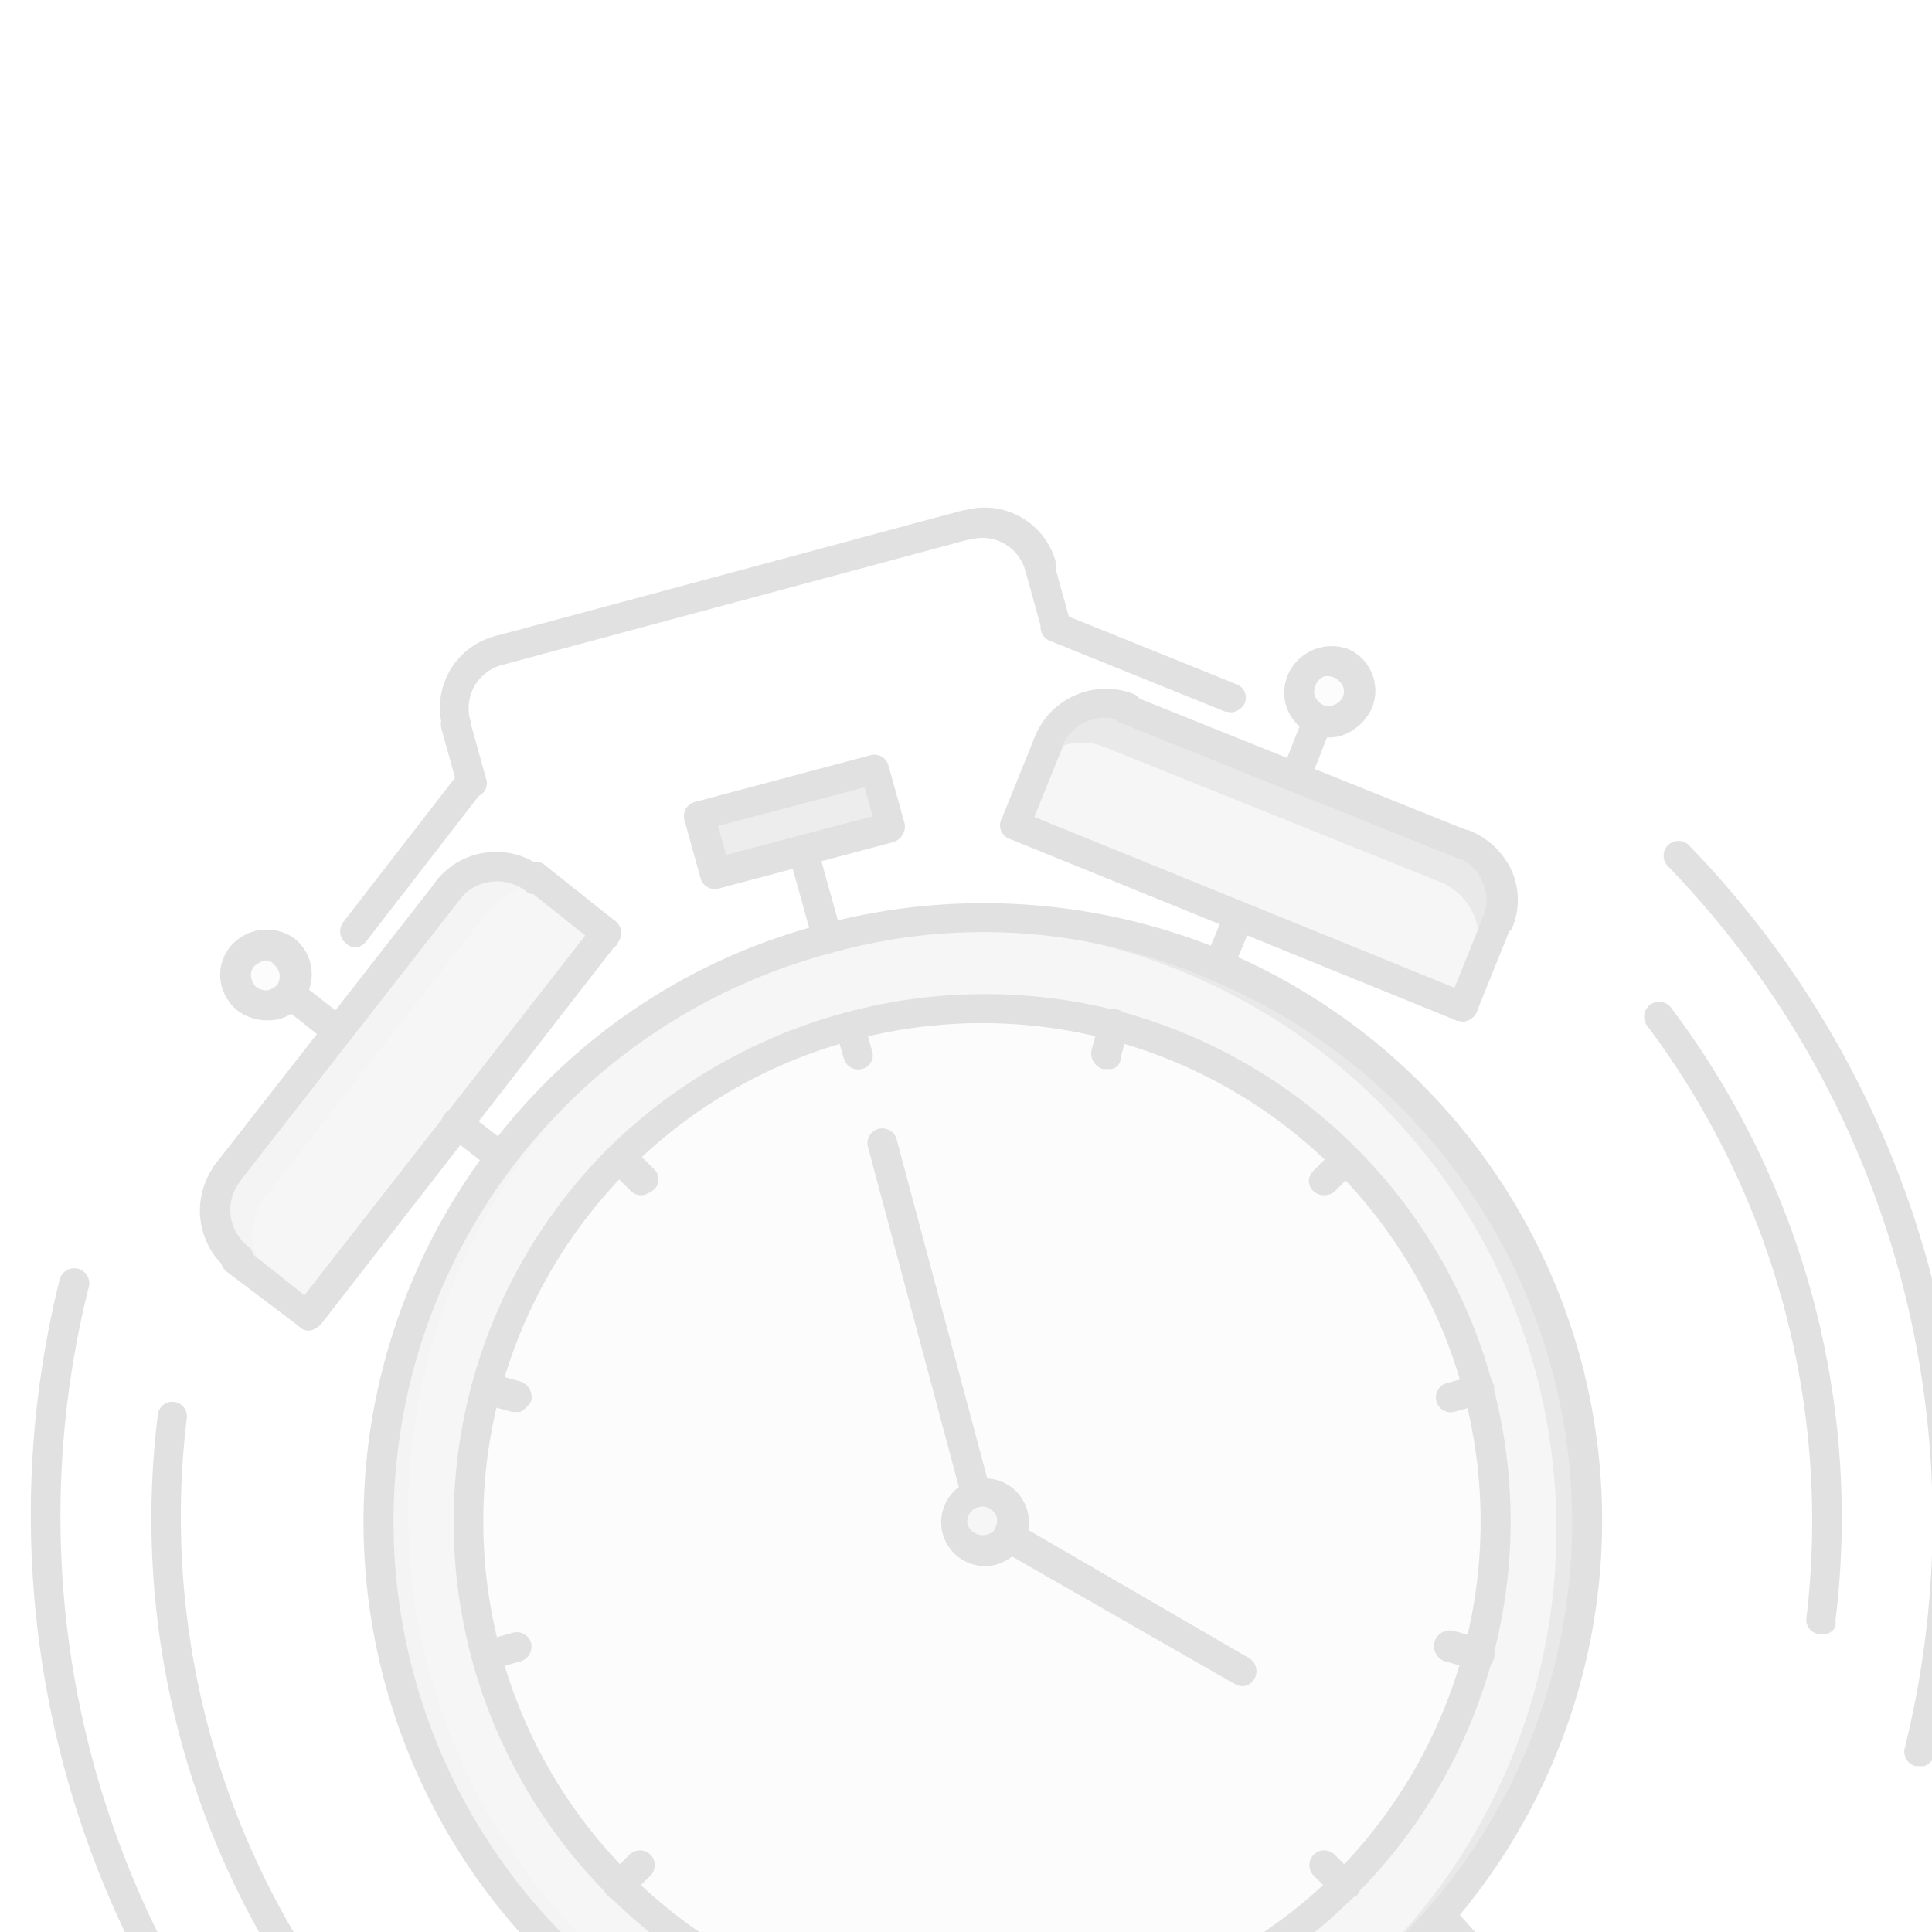 <svg id="Group_340" data-name="Group 340" xmlns="http://www.w3.org/2000/svg" xmlns:xlink="http://www.w3.org/1999/xlink" viewBox="0 0 120 120">
  <defs>
    <style>
      .cls-1 {
        clip-path: url(#clip-path);
      }

      .cls-2, .cls-3, .cls-4, .cls-6 {
        fill: #e1e1e1;
      }

      .cls-2 {
        opacity: 0.1;
      }

      .cls-3, .cls-5 {
        opacity: 0.6;
      }

      .cls-4, .cls-7 {
        opacity: 0.3;
      }
    </style>
    <clipPath id="clip-path">
      <rect id="Rectangle_1367" data-name="Rectangle 1367" width="120" height="120"/>
    </clipPath>
  </defs>
  <g id="Group_309" data-name="Group 309" class="cls-1">
    <path id="Path_1349" data-name="Path 1349" class="cls-2" d="M17.8,59.1A1.851,1.851,0,1,1,15.5,62a1.793,1.793,0,0,1-.3-2.6A1.983,1.983,0,0,1,17.8,59.1Z"/>
    <path id="Path_1350" data-name="Path 1350" class="cls-3" d="M54.4,47.7l.9,3.7-5.4,1.4-5.4,1.5-1-3.6Z"/>
    <path id="Path_1351" data-name="Path 1351" class="cls-2" d="M83.3,41.2a1.838,1.838,0,1,1-2.4,1A1.879,1.879,0,0,1,83.3,41.2Z"/>
    <path id="Path_1352" data-name="Path 1352" class="cls-4" d="M90.9,52.4A3.846,3.846,0,0,1,93,57.3l-2.1,5.2L77,56.9,63.1,51.3l2.1-5.2A3.885,3.885,0,0,1,70.1,44Z"/>
    <path id="Path_1353" data-name="Path 1353" class="cls-3" d="M90.9,52.4,70,44a3.8,3.8,0,0,0-4.9,2.1l-.4,1a3.708,3.708,0,0,1,3.9-.7l20.9,8.4a3.846,3.846,0,0,1,2.1,4.9l-1.1,2.8.3.1,2.1-5.2A3.609,3.609,0,0,0,90.9,52.4Z"/>
    <path id="Path_1354" data-name="Path 1354" class="cls-4" d="M33.2,54.6l4.4,3.5L28.4,69.9,19.2,81.7l-4.4-3.5a3.789,3.789,0,0,1-.6-5.3L28,55.2A3.669,3.669,0,0,1,33.2,54.6Z"/>
    <path id="Path_1355" data-name="Path 1355" class="cls-2" d="M17.1,79.6a3.789,3.789,0,0,1-.6-5.3L30.4,56.5a3.7,3.7,0,0,1,3.8-1.3l-.8-.6a3.726,3.726,0,0,0-5.3.7L14.1,73a3.8,3.8,0,0,0,.6,5.3l4.4,3.5.2-.3Z"/>
    <g id="Group_306" data-name="Group 306" class="cls-5">
      <path id="Path_1356" data-name="Path 1356" class="cls-6" d="M46.4,141.2l2.3-11.3a37.481,37.481,0,0,0,8.8,2h0l-5.2,9.6C49.4,146.6,45.8,143.8,46.4,141.2Z"/>
      <path id="Path_1357" data-name="Path 1357" class="cls-6" d="M89.5,119l7.6,8.6c1.8,2,.1,6.2-5,3.3l-9.3-5.8a35.515,35.515,0,0,0,6.7-6.1Z"/>
    </g>
    <g id="Group_307" data-name="Group 307" class="cls-7">
      <path id="Path_1358" data-name="Path 1358" class="cls-6" d="M62.9,94a1.7,1.7,0,0,1-.2,1.4h0a2.445,2.445,0,0,1-1.1.9A1.868,1.868,0,1,1,62.9,94Z"/>
      <path id="Path_1359" data-name="Path 1359" class="cls-6" d="M82.9,125.1a38.521,38.521,0,0,1-12.1,5.7,37.9,37.9,0,0,1-13.3,1.1,33.082,33.082,0,0,1-8.8-2,37.48,37.48,0,0,1-17.6-58,37.4,37.4,0,0,1,44.6-12A37.61,37.61,0,0,1,89.5,119,38.237,38.237,0,0,1,82.9,125.1ZM69.3,63.7a31.827,31.827,0,0,0-16.5,0A31.138,31.138,0,0,0,38.5,72a32.344,32.344,0,0,0-8.3,14.3,31.827,31.827,0,0,0,0,16.5,31.855,31.855,0,0,0,22.6,22.5,31.827,31.827,0,0,0,16.5,0A31.138,31.138,0,0,0,83.6,117a31.772,31.772,0,0,0,8.3-30.8,31.138,31.138,0,0,0-8.3-14.3A31.62,31.62,0,0,0,69.3,63.7Z"/>
    </g>
    <path id="Path_1360" data-name="Path 1360" class="cls-2" d="M59.3,131.4a33.082,33.082,0,0,1-8.8-2A37.525,37.525,0,0,1,52.2,58c-.3.1-.6.1-.9.2a37.638,37.638,0,0,0,6.2,73.7,37.9,37.9,0,0,0,13.3-1.1l.9-.3A37.532,37.532,0,0,1,59.3,131.4Z"/>
    <path id="Path_1361" data-name="Path 1361" class="cls-3" d="M81,125.6a34.908,34.908,0,0,0,6.6-6.1,37.652,37.652,0,0,0,7.8-34.2A37.506,37.506,0,0,0,50.3,58.6l.9-.3A37.713,37.713,0,0,1,97.3,84.8,37.652,37.652,0,0,1,89.5,119a36.723,36.723,0,0,1-18.7,11.8c-.3.1-.6.1-.9.2A40.88,40.88,0,0,0,81,125.6Z"/>
    <path id="Path_1362" data-name="Path 1362" class="cls-2" d="M52.8,63.7a31.827,31.827,0,0,1,16.5,0A31.428,31.428,0,0,1,83.6,72a31.772,31.772,0,0,1,8.3,30.8,31.428,31.428,0,0,1-8.3,14.3A31.868,31.868,0,0,1,30.2,86.4a31.428,31.428,0,0,1,8.3-14.3A30.461,30.461,0,0,1,52.8,63.7Zm7.8,29a1.868,1.868,0,0,0,1,3.6,1.673,1.673,0,0,0,1.1-.9h0a2.2,2.2,0,0,0,.2-1.4A1.853,1.853,0,0,0,60.6,92.7Z"/>
    <g id="Group_308" data-name="Group 308">
      <path id="Path_1363" data-name="Path 1363" class="cls-6" d="M71,131.7a36.6,36.6,0,0,1-13.6,1.1,37.994,37.994,0,0,1-9-2A38.42,38.42,0,0,1,30.3,71.4a37.572,37.572,0,0,1,20.8-14,38.988,38.988,0,0,1,25,1.7,38.381,38.381,0,0,1,14.1,60.4,33.709,33.709,0,0,1-6.8,6.2A37.489,37.489,0,0,1,71,131.7ZM51.6,59.2A36.517,36.517,0,0,0,49,129a34.692,34.692,0,0,0,8.6,1.9,36.679,36.679,0,0,0,31.2-12.5A36.53,36.53,0,0,0,75.3,60.9,35.118,35.118,0,0,0,51.6,59.2Z"/>
      <path id="Path_1364" data-name="Path 1364" class="cls-6" d="M21,126.3a.905.905,0,0,1-1-.3A52.581,52.581,0,0,1,9.8,87.9a.906.906,0,1,1,1.8.2,51,51,0,0,0,9.9,36.8.948.948,0,0,1-.2,1.3C21.2,126.2,21.1,126.3,21,126.3Z"/>
      <path id="Path_1365" data-name="Path 1365" class="cls-6" d="M113.4,101.5H113a.9.9,0,0,1-.8-1,51.246,51.246,0,0,0-9.9-36.8.93.93,0,1,1,1.5-1.1A52.581,52.581,0,0,1,114,100.7C114.1,101.1,113.8,101.4,113.4,101.5Z"/>
      <path id="Path_1366" data-name="Path 1366" class="cls-6" d="M19.8,136.4a.806.806,0,0,1-.9-.3A60.445,60.445,0,0,1,3.7,79.5a.935.935,0,1,1,1.8.5,58.417,58.417,0,0,0,14.7,54.8.853.853,0,0,1,0,1.3C20.1,136.3,20,136.3,19.8,136.4Z"/>
      <path id="Path_1367" data-name="Path 1367" class="cls-6" d="M119.5,109.7H119a.921.921,0,0,1-.7-1.1,58.485,58.485,0,0,0-14.7-54.8.919.919,0,0,1,1.3-1.3,60.261,60.261,0,0,1,15.2,56.6C120.1,109.3,119.8,109.6,119.5,109.7Z"/>
      <path id="Path_1368" data-name="Path 1368" class="cls-6" d="M69.5,126.2A32.81,32.81,0,0,1,37.8,71.3a33.382,33.382,0,0,1,31.7-8.5,32.8,32.8,0,0,1,14.7,54.9A32.067,32.067,0,0,1,69.5,126.2ZM53,64.6a30.941,30.941,0,0,0,0,59.8,31.359,31.359,0,0,0,29.9-8A30.963,30.963,0,0,0,53,64.6Z"/>
      <path id="Path_1369" data-name="Path 1369" class="cls-6" d="M61.8,97.2a2.723,2.723,0,1,1,1.8-1.4c0,.1-.1.1-.1.2A2.981,2.981,0,0,1,61.8,97.2Zm-1-3.6a.921.921,0,0,0-.7,1.1,1,1,0,0,0,1.7.3v-.1a.878.878,0,0,0,.1-.7A.945.945,0,0,0,60.8,93.6Z"/>
      <path id="Path_1370" data-name="Path 1370" class="cls-6" d="M53.5,66.4a.921.921,0,0,1-1.1-.7L51.9,64a.922.922,0,0,1,1.8-.4l.5,1.8A.871.871,0,0,1,53.5,66.4Z"/>
      <path id="Path_1371" data-name="Path 1371" class="cls-6" d="M69.5,126.2a.921.921,0,0,1-1.1-.7l-.5-1.8a.922.922,0,0,1,1.8-.4l.5,1.8A.921.921,0,0,1,69.5,126.2Z"/>
      <path id="Path_1372" data-name="Path 1372" class="cls-6" d="M40.1,74.2a.959.959,0,0,1-.9-.2l-1.3-1.3a.758.758,0,0,1-.2-.4,1.086,1.086,0,0,1,.7-1.2.905.905,0,0,1,1,.3l1.2,1.2a.853.853,0,0,1,0,1.3C40.4,74.1,40.2,74.1,40.1,74.2Z"/>
      <path id="Path_1373" data-name="Path 1373" class="cls-6" d="M83.8,118a.959.959,0,0,1-.9-.2l-1.3-1.3a.919.919,0,1,1,1.3-1.3l1.3,1.3a.853.853,0,0,1,0,1.3C84.1,117.8,84,117.9,83.8,118Z"/>
      <path id="Path_1374" data-name="Path 1374" class="cls-6" d="M32.3,87.7h-.5L30,87.2a.982.982,0,1,1,.5-1.9l1.8.5A1.028,1.028,0,0,1,33,87,1.575,1.575,0,0,1,32.3,87.7Z"/>
      <path id="Path_1375" data-name="Path 1375" class="cls-6" d="M92.1,103.7h-.5l-1.8-.5a.982.982,0,0,1,.5-1.9l1.8.5a1.028,1.028,0,0,1,.7,1.2A.988.988,0,0,1,92.1,103.7Z"/>
      <path id="Path_1376" data-name="Path 1376" class="cls-6" d="M32.3,103.2l-1.8.5a.922.922,0,1,1-.4-1.8l1.8-.5a.921.921,0,0,1,1.1.7A.973.973,0,0,1,32.3,103.2Z"/>
      <path id="Path_1377" data-name="Path 1377" class="cls-6" d="M92.1,87.2l-1.8.5a.922.922,0,0,1-.4-1.8l1.8-.5a.921.921,0,0,1,1.1.7A1.033,1.033,0,0,1,92.1,87.2Z"/>
      <path id="Path_1378" data-name="Path 1378" class="cls-6" d="M38.7,118a.959.959,0,0,1-.9-.2.853.853,0,0,1,0-1.3l1.3-1.3a.919.919,0,1,1,1.3,1.3l-1.3,1.3C39,117.9,38.9,117.9,38.7,118Z"/>
      <path id="Path_1379" data-name="Path 1379" class="cls-6" d="M82.5,74.2a.959.959,0,0,1-.9-.2.853.853,0,0,1,0-1.3l1.3-1.3a.919.919,0,0,1,1.3,1.3L82.9,74A.758.758,0,0,1,82.5,74.2Z"/>
      <path id="Path_1380" data-name="Path 1380" class="cls-6" d="M53,126.2h-.5a.921.921,0,0,1-.7-1.1l.5-1.8a.922.922,0,0,1,1.8.4l-.5,1.8A.749.749,0,0,1,53,126.2Z"/>
      <path id="Path_1381" data-name="Path 1381" class="cls-6" d="M69,66.4h-.5a1.028,1.028,0,0,1-.7-1.2l.5-1.8a.988.988,0,0,1,.7-.7.921.921,0,0,1,1.1.7v.5l-.5,1.8A.661.661,0,0,1,69,66.4Z"/>
      <path id="Path_1382" data-name="Path 1382" class="cls-6" d="M60.8,93.6a.921.921,0,0,1-1.1-.7L53.9,71.2a.922.922,0,0,1,1.8-.4l5.8,21.7A.921.921,0,0,1,60.8,93.6Z"/>
      <path id="Path_1383" data-name="Path 1383" class="cls-6" d="M77.4,104.7a.878.878,0,0,1-.7-.1L62.2,96.3a.675.675,0,0,1-.4-.6,1.086,1.086,0,0,1,.7-1.2.778.778,0,0,1,.8.2L77.6,103a.952.952,0,0,1,.3,1.3A1,1,0,0,1,77.4,104.7Z"/>
      <path id="Path_1384" data-name="Path 1384" class="cls-6" d="M33.4,55.5a.778.778,0,0,1-.8-.2,2.964,2.964,0,0,0-4,.5.93.93,0,1,1-1.5-1.1,4.736,4.736,0,0,1,6.6-.8.948.948,0,0,1,.2,1.3A2.186,2.186,0,0,1,33.4,55.5Z"/>
      <path id="Path_1385" data-name="Path 1385" class="cls-6" d="M37.9,58.9a.778.778,0,0,1-.8-.2l-4.4-3.5a.93.93,0,1,1,1.1-1.5l4.4,3.5a.948.948,0,0,1,.2,1.3A.51.51,0,0,1,37.9,58.9Z"/>
      <path id="Path_1386" data-name="Path 1386" class="cls-6" d="M15,79.1a.778.778,0,0,1-.8-.2,4.747,4.747,0,0,1-.8-6.6.93.93,0,0,1,1.5,1.1,2.867,2.867,0,0,0,.5,4,.948.948,0,0,1,.2,1.3C15.3,79,15.2,79.1,15,79.1Z"/>
      <path id="Path_1387" data-name="Path 1387" class="cls-6" d="M19.4,82.6a.778.778,0,0,1-.8-.2L14.1,79a.93.93,0,1,1,1.1-1.5L19.6,81a.948.948,0,0,1,.2,1.3C19.8,82.4,19.6,82.5,19.4,82.6Z"/>
      <path id="Path_1388" data-name="Path 1388" class="cls-6" d="M19.4,82.6a.778.778,0,0,1-.8-.2.948.948,0,0,1-.2-1.3L36.9,57.4a.93.93,0,1,1,1.5,1.1L19.9,82.3A2.186,2.186,0,0,1,19.4,82.6Z"/>
      <path id="Path_1389" data-name="Path 1389" class="cls-6" d="M14.3,73.9a.778.778,0,0,1-.8-.2.948.948,0,0,1-.2-1.3L27.2,54.6a.93.93,0,1,1,1.5,1.1L14.8,73.5A1,1,0,0,1,14.3,73.9Z"/>
      <path id="Path_1390" data-name="Path 1390" class="cls-6" d="M31.3,72.8a.778.778,0,0,1-.8-.2l-2.7-2.1A.93.93,0,1,1,28.9,69l2.7,2.1a.948.948,0,0,1,.2,1.3A.51.51,0,0,1,31.3,72.8Z"/>
      <path id="Path_1391" data-name="Path 1391" class="cls-6" d="M21.1,64.9a.778.778,0,0,1-.8-.2l-2.8-2.2A.93.93,0,1,1,18.6,61l2.8,2.2a.948.948,0,0,1,.2,1.3A1.756,1.756,0,0,1,21.1,64.9Z"/>
      <path id="Path_1392" data-name="Path 1392" class="cls-6" d="M17.3,63.3h0a3.121,3.121,0,0,1-2.5-.5,2.865,2.865,0,0,1-1.1-1.9,2.743,2.743,0,0,1,.6-2.1,2.951,2.951,0,0,1,4-.5,2.827,2.827,0,0,1,.5,3.9A2.3,2.3,0,0,1,17.3,63.3Zm-1-3.6a2.186,2.186,0,0,0-.5.3.844.844,0,0,0-.2.7,1.141,1.141,0,0,0,.3.6,1.077,1.077,0,0,0,.8.2h0a2.186,2.186,0,0,0,.5-.3.948.948,0,0,0-.2-1.3A.574.574,0,0,0,16.3,59.7Z"/>
      <path id="Path_1393" data-name="Path 1393" class="cls-6" d="M65.4,46.9c-.2.1-.4,0-.6,0a.883.883,0,0,1-.5-1.2,4.761,4.761,0,0,1,6.1-2.6.919.919,0,0,1-.7,1.7A2.835,2.835,0,0,0,66,46.3.9.9,0,0,1,65.4,46.9Z"/>
      <path id="Path_1394" data-name="Path 1394" class="cls-6" d="M63.3,52.1c-.2.1-.4,0-.6,0a.883.883,0,0,1-.5-1.2l2.1-5.2a.919.919,0,1,1,1.7.7l-2.1,5.2A.634.634,0,0,1,63.3,52.1Z"/>
      <path id="Path_1395" data-name="Path 1395" class="cls-6" d="M93.2,58.2c-.2.1-.4,0-.6,0a.883.883,0,0,1-.5-1.2,2.8,2.8,0,0,0,0-2.2,2.758,2.758,0,0,0-1.5-1.5.919.919,0,0,1,.7-1.7,4.9,4.9,0,0,1,2.6,2.5,4.507,4.507,0,0,1,0,3.6A1.794,1.794,0,0,1,93.2,58.2Z"/>
      <path id="Path_1396" data-name="Path 1396" class="cls-6" d="M91.1,63.4c-.2.1-.4,0-.6,0a.883.883,0,0,1-.5-1.2L92.1,57a.919.919,0,1,1,1.7.7l-2.1,5.2A1.024,1.024,0,0,1,91.1,63.4Z"/>
      <path id="Path_1397" data-name="Path 1397" class="cls-6" d="M91.1,63.4c-.2.1-.4,0-.6,0L62.7,52.1a.919.919,0,1,1,.7-1.7L91.2,61.7a.883.883,0,0,1,.5,1.2A1.024,1.024,0,0,1,91.1,63.4Z"/>
      <path id="Path_1398" data-name="Path 1398" class="cls-6" d="M91.1,53.3c-.2.1-.4,0-.6,0L69.6,44.9a.919.919,0,0,1,.7-1.7l20.9,8.4a.883.883,0,0,1,.5,1.2C91.7,53,91.4,53.2,91.1,53.3Z"/>
      <path id="Path_1399" data-name="Path 1399" class="cls-6" d="M75.9,60.9c-.2.1-.4,0-.6,0a.883.883,0,0,1-.5-1.2l1.3-3.1a.919.919,0,1,1,1.7.7l-1.3,3.1A1.024,1.024,0,0,1,75.9,60.9Z"/>
      <path id="Path_1400" data-name="Path 1400" class="cls-6" d="M80.8,48.9c-.2.1-.4,0-.6,0a.883.883,0,0,1-.5-1.2L81,44.4a.919.919,0,1,1,1.7.7l-1.3,3.3A1.024,1.024,0,0,1,80.8,48.9Z"/>
      <path id="Path_1401" data-name="Path 1401" class="cls-6" d="M83.3,45.7A2.782,2.782,0,0,1,80,41.9a2.972,2.972,0,0,1,3.7-1.6,2.758,2.758,0,0,1,1.5,1.5,2.8,2.8,0,0,1,0,2.2A3.2,3.2,0,0,1,83.3,45.7Zm-1-3.7a.9.9,0,0,0-.6.6.854.854,0,0,0,0,.7,1.205,1.205,0,0,0,.5.5,1.011,1.011,0,0,0,1.2-.5.854.854,0,0,0,0-.7,1.205,1.205,0,0,0-.5-.5A1.268,1.268,0,0,0,82.3,42Z"/>
      <path id="Path_1402" data-name="Path 1402" class="cls-6" d="M29.5,49.5a.921.921,0,0,1-1.1-.7l-1-3.6a.922.922,0,0,1,1.8-.4l1,3.6A.854.854,0,0,1,29.5,49.5Z"/>
      <path id="Path_1403" data-name="Path 1403" class="cls-6" d="M28.6,45.9a.921.921,0,0,1-1.1-.7,4.583,4.583,0,0,1,3.3-5.7.922.922,0,1,1,.4,1.8,2.774,2.774,0,0,0-2,3.4A.863.863,0,0,1,28.6,45.9Z"/>
      <path id="Path_1404" data-name="Path 1404" class="cls-6" d="M60.2,33.5l-29,7.8a.922.922,0,1,1-.4-1.8l29-7.8a.922.922,0,1,1,.4,1.8Z"/>
      <path id="Path_1405" data-name="Path 1405" class="cls-6" d="M22.3,58.8a.778.778,0,0,1-.8-.2.948.948,0,0,1-.2-1.3L28.5,48A.93.93,0,1,1,30,49.1l-7.2,9.3A1,1,0,0,1,22.3,58.8Z"/>
      <path id="Path_1406" data-name="Path 1406" class="cls-6" d="M65.8,39.8a.921.921,0,0,1-1.1-.7l-1-3.6a.922.922,0,1,1,1.8-.4l1,3.6A.973.973,0,0,1,65.8,39.8Z"/>
      <path id="Path_1407" data-name="Path 1407" class="cls-6" d="M64.8,36.2a.921.921,0,0,1-1.1-.7,2.774,2.774,0,0,0-3.4-2,.922.922,0,0,1-.4-1.8A4.583,4.583,0,0,1,65.6,35,1.126,1.126,0,0,1,64.8,36.2Z"/>
      <path id="Path_1408" data-name="Path 1408" class="cls-6" d="M76.7,44.2c-.2.1-.4,0-.6,0L65.2,39.8a.919.919,0,0,1,.7-1.7l10.9,4.4a.883.883,0,0,1,.5,1.2A1.024,1.024,0,0,1,76.7,44.2Z"/>
      <path id="Path_1409" data-name="Path 1409" class="cls-6" d="M51.6,59.2a.921.921,0,0,1-1.1-.7L49,53.1a.922.922,0,1,1,1.8-.4l1.5,5.4A1.033,1.033,0,0,1,51.6,59.2Z"/>
      <path id="Path_1410" data-name="Path 1410" class="cls-6" d="M55.5,52.3,44.6,55.2a.921.921,0,0,1-1.1-.7l-1-3.6a.921.921,0,0,1,.7-1.1l10.9-2.9a.921.921,0,0,1,1.1.7l1,3.6A1.033,1.033,0,0,1,55.5,52.3Zm-10.4.8,9.1-2.4-.5-1.8-9.1,2.4Z"/>
      <path id="Path_1411" data-name="Path 1411" class="cls-6" d="M52.5,142.4a.878.878,0,0,1-.7-.1.955.955,0,0,1-.4-1.3l5.2-9.6a.962.962,0,0,1,1.7.9l-5.2,9.6A.634.634,0,0,1,52.5,142.4Z"/>
      <path id="Path_1412" data-name="Path 1412" class="cls-6" d="M46.6,142.1h-.4a.921.921,0,0,1-.7-1.1l2.3-11.3a.922.922,0,1,1,1.8.4l-2.3,11.3A1.208,1.208,0,0,1,46.6,142.1Z"/>
      <path id="Path_1413" data-name="Path 1413" class="cls-6" d="M49.6,145.2a3.054,3.054,0,0,1-2-.1,3.7,3.7,0,0,1-2.2-4.1.922.922,0,1,1,1.8.4,1.813,1.813,0,0,0,1,2c1,.4,2.2-.5,3.2-2.3a.943.943,0,1,1,1.6,1A5.942,5.942,0,0,1,49.6,145.2Z"/>
      <path id="Path_1414" data-name="Path 1414" class="cls-6" d="M92.4,131.8a.878.878,0,0,1-.7-.1l-9.3-5.8a.974.974,0,0,1-.3-1.3.952.952,0,0,1,1.3-.3l9.3,5.8a.974.974,0,0,1,.3,1.3A2.092,2.092,0,0,1,92.4,131.8Z"/>
      <path id="Path_1415" data-name="Path 1415" class="cls-6" d="M97.3,128.5a.806.806,0,0,1-.9-.3l-7.6-8.6a.922.922,0,0,1,1.4-1.2l7.6,8.6a.935.935,0,0,1-.1,1.3A.52.52,0,0,1,97.3,128.5Z"/>
      <path id="Path_1416" data-name="Path 1416" class="cls-6" d="M96.3,132.7c-1,.3-2.5.2-4.6-1a.943.943,0,0,1,1-1.6c1.8,1,3.2,1.2,3.9.4a1.805,1.805,0,0,0-.1-2.2.922.922,0,1,1,1.4-1.2,3.627,3.627,0,0,1,.2,4.6A8.841,8.841,0,0,1,96.3,132.7Z"/>
    </g>
  </g>
</svg>

